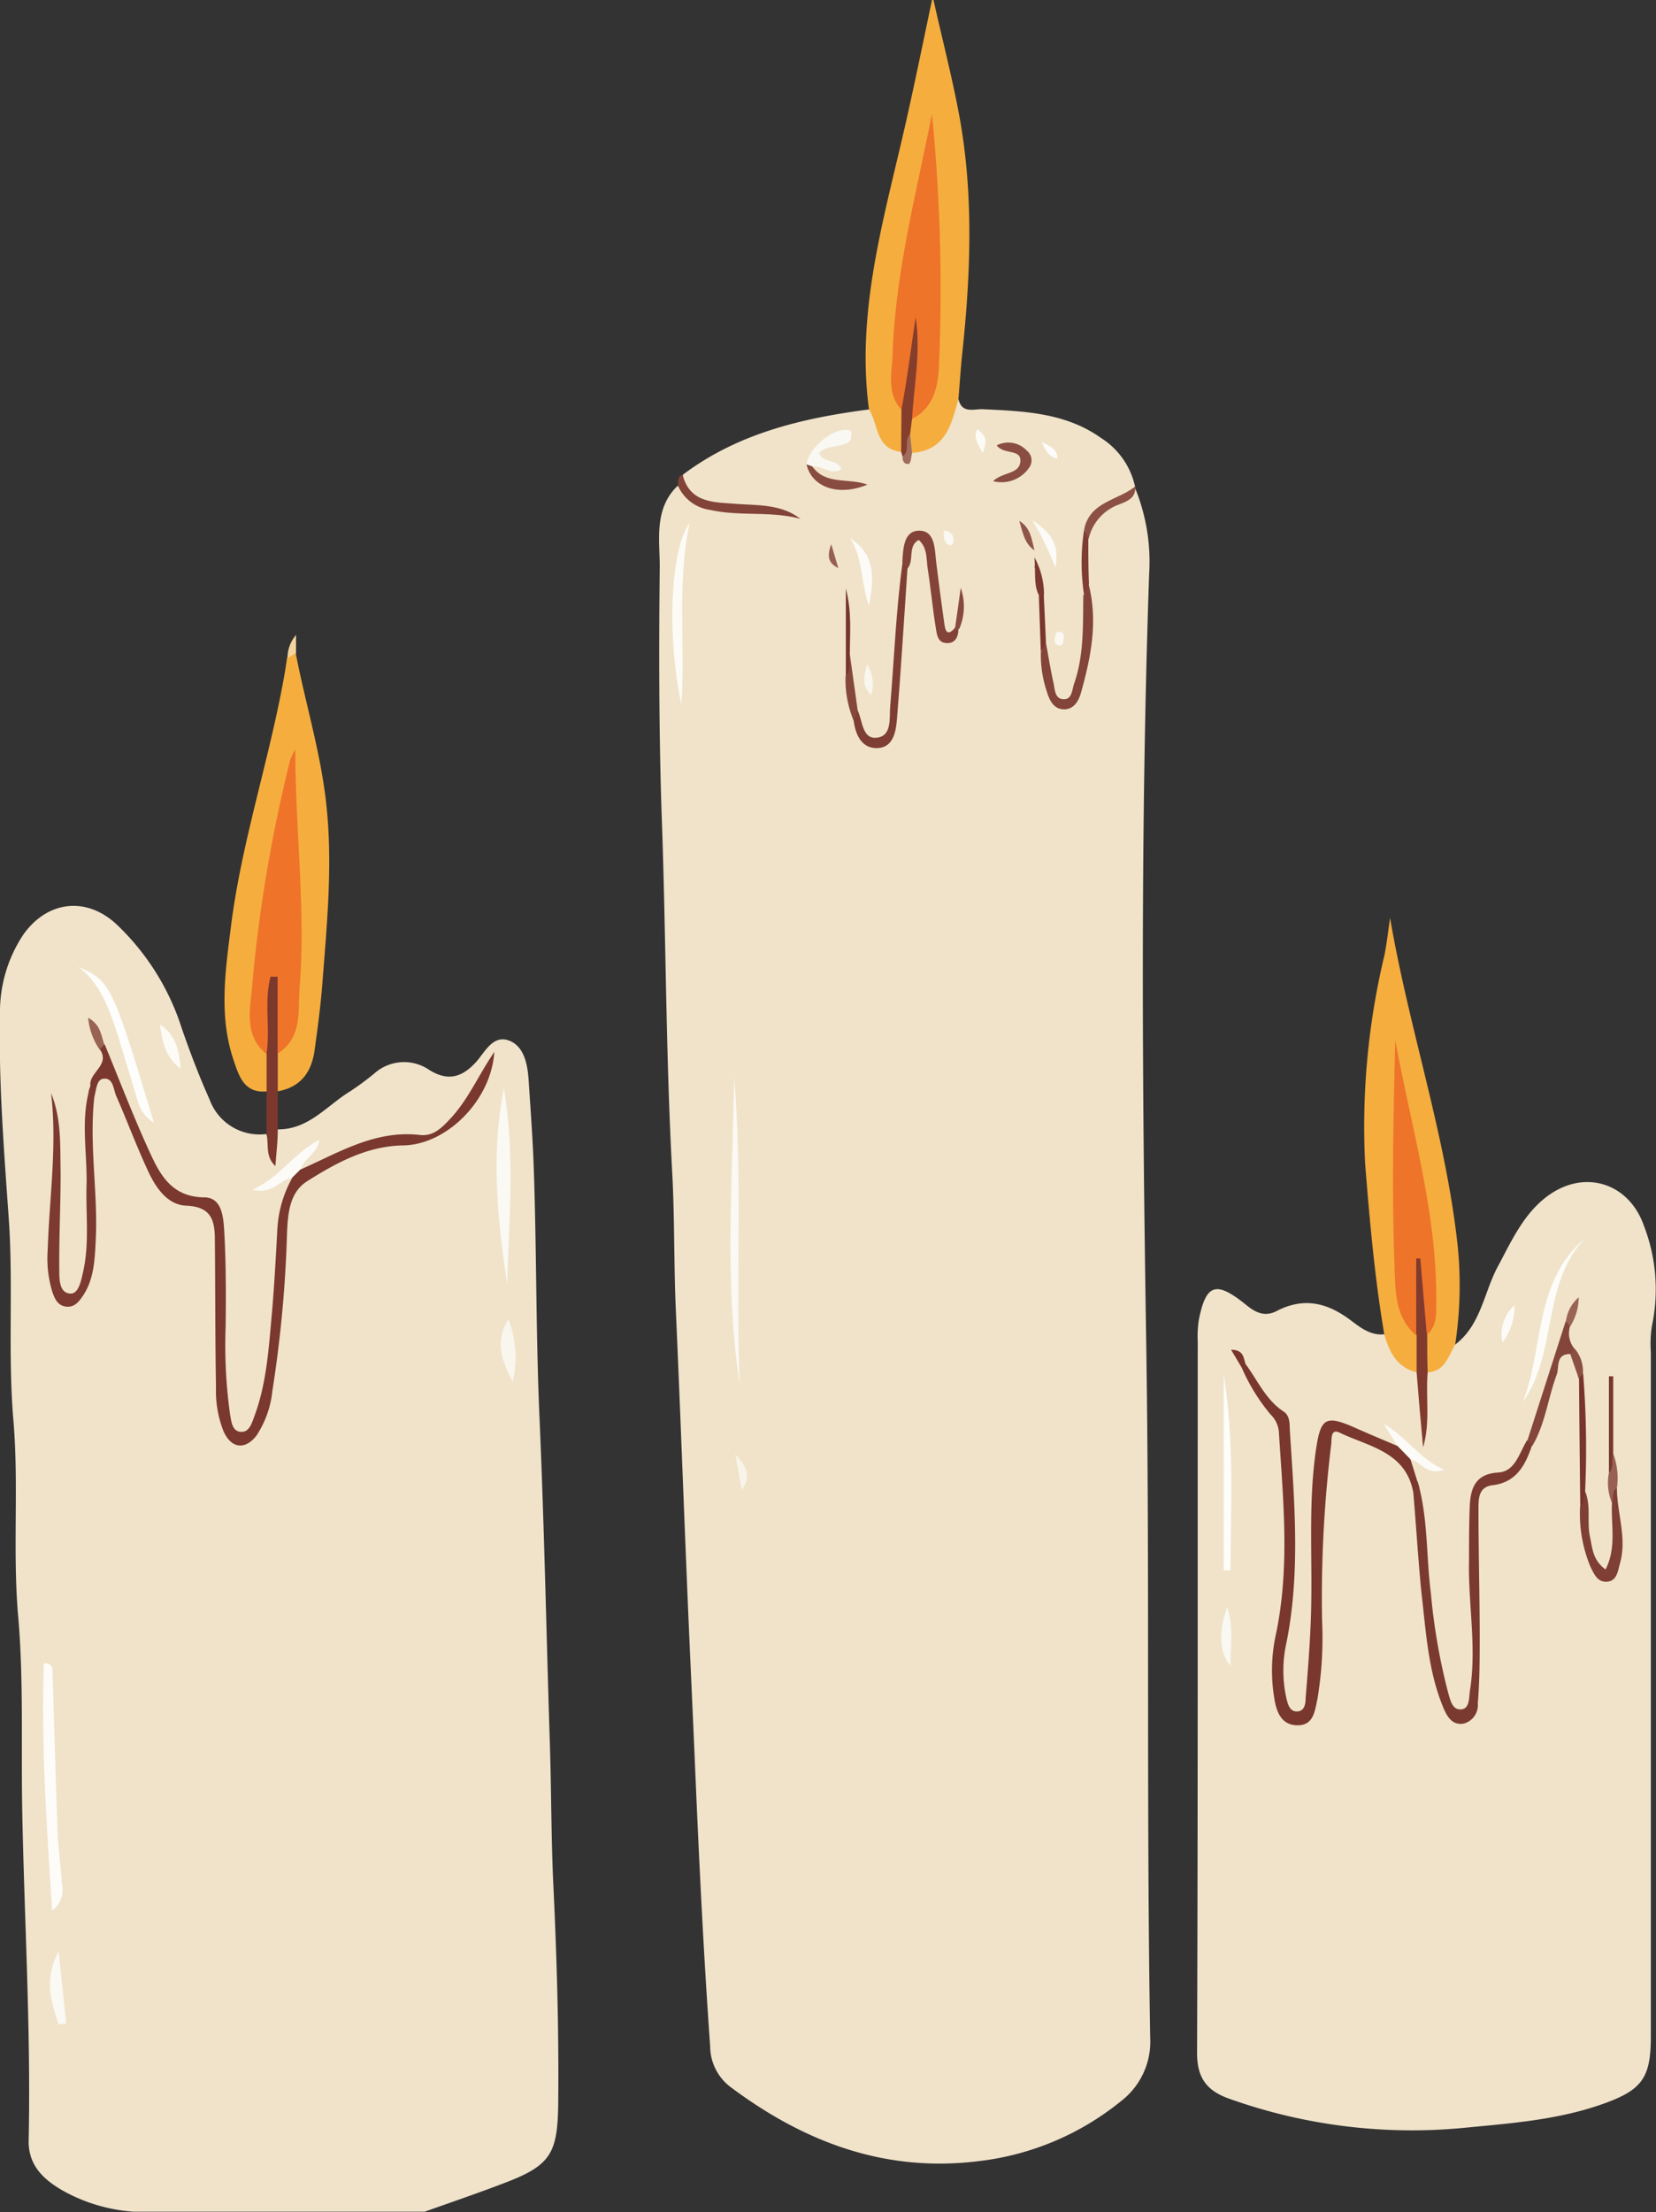 <svg xmlns="http://www.w3.org/2000/svg" viewBox="0 0 173.42 231.57"><rect x="0" y="0" width="173.42" height="231.57" fill="#333333" stroke="none"/><defs><style>.cls-1{fill:#f5ae3e;}.cls-2{fill:#f0e3ca;}.cls-3{fill:#f5ad3e;}.cls-4{fill:#7d382d;}.cls-5{fill:#824338;}.cls-6{fill:#f4d49d;}.cls-7{fill:#ee742a;}.cls-8{fill:#853d2c;}.cls-9{fill:#a06c5d;}.cls-10{fill:#7a382e;}.cls-11{fill:#7c3a30;}.cls-12{fill:#fdfcf9;}.cls-13{fill:#fbf9f3;}.cls-14{fill:#fdfdfb;}.cls-15{fill:#fcfbf7;}.cls-16{fill:#f9f6ee;}.cls-17{fill:#fcfbf6;}.cls-18{fill:#996354;}.cls-19{fill:#7f3e34;}.cls-20{fill:#834439;}.cls-21{fill:#834339;}.cls-22{fill:#faf8f3;}.cls-23{fill:#8a4d41;}.cls-24{fill:#894c40;}.cls-25{fill:#8c5044;}.cls-26{fill:#86483c;}.cls-27{fill:#79362d;}.cls-28{fill:#f8f4e9;}.cls-29{fill:#7e3d33;}.cls-30{fill:#884a3f;}.cls-31{fill:#7b392f;}.cls-32{fill:#8f5548;}.cls-33{fill:#965f51;}.cls-34{fill:#faf8f1;}.cls-35{fill:#fdfcfa;}.cls-36{fill:#79372d;}.cls-37{fill:#7b3a30;}.cls-38{fill:#fdfdfa;}.cls-39{fill:#fdfcf8;}.cls-40{fill:#7f3f34;}.cls-41{fill:#803b2e;}.cls-42{fill:#84463b;}.cls-43{fill:#78352c;}.cls-44{fill:#fcfbf8;}.cls-45{fill:#faf8f2;}.cls-46{fill:#78362c;}.cls-47{fill:#986054;}.cls-48{fill:#8c5043;}.cls-49{fill:#9a6455;}.cls-50{fill:#ef742a;}</style></defs><g id="圖層_2" data-name="圖層 2"><g id="圖層_1-2" data-name="圖層 1"><path class="cls-1" d="M91,42.86c-1.42-10.68,1.81-20.73,4.06-30.92C95.94,8,96.76,4,97.6,0h.16c.89,4,1.9,7.88,2.65,11.85,1.58,8.38,1.25,16.8.35,25.23-.16,1.56-.26,3.13-.39,4.69,0,2-.07,3.89-2,5.13-1,.63-1.93,1.28-3.13.51A3.64,3.64,0,0,1,95,45.33a3.84,3.84,0,0,1,.26-1.71A9.13,9.13,0,0,0,97.66,37c0-6.13.43-12.27-.37-18.39a25.17,25.17,0,0,1,.34-5.47c0-.93-.58-.59-.25-.64.11,0,.28.19.26.33-.34,4.3-1.28,8.51-2,12.75A68.83,68.83,0,0,0,94.15,39.2a8.93,8.93,0,0,0,.72,3.62,14.69,14.69,0,0,1-.13,4.34c-1.09,1.09-1.92.42-2.62-.46A4.24,4.24,0,0,1,91,42.86Z"/><path class="cls-2" d="M3,224.16c.25-11.55-.45-23.08-.67-34.61-.13-6.8.16-13.63-.43-20.4s.08-13.63-.49-20.4c-.61-7.06,0-14.12-.49-21.15S-.15,113.39,0,106.26a14.63,14.63,0,0,1,2.46-8.45c2.49-3.48,6.49-4,9.67-1.12a25.79,25.79,0,0,1,6.92,11c.87,2.51,1.82,5,2.9,7.41a5.56,5.56,0,0,0,5.92,3.61c1.17,1.68.49-1,1.17-.49,3.23.06,5.14-2.44,7.55-3.93a28.7,28.7,0,0,0,2.61-1.92,4.67,4.67,0,0,1,5.77-.36c1.86,1.15,3.33.84,4.83-.78.94-1,1.77-2.94,3.49-2.31s2,2.79,2.09,4.47c.18,2.72.38,5.45.49,8.17.34,9,.23,17.92.63,26.87.5,11.43.72,22.86,1.09,34.29.15,4.89.13,9.78.36,14.66.36,7.55.58,15.09.51,22.64-.05,5.56-.79,6.7-6.07,8.66-2.63,1-5.28,1.9-7.92,2.84H14a17.67,17.67,0,0,1-7.48-2.24C4.53,228.12,3,226.68,3,224.16Z"/><path class="cls-2" d="M91,42.86c1,1.55.67,4.15,3.37,4.44a1.08,1.08,0,0,1,.45.17c.24.12.46,0,.69-.06,3.52-.24,4.13-3,4.86-5.64.36,1.6,1.67,1,2.63,1.07,4.3.2,8.61.38,12.29,3a8.05,8.05,0,0,1,3.58,5.11c-.58,1.14-1.78,1.43-2.77,2a3.83,3.83,0,0,0-2.31,3.25,23.14,23.14,0,0,0,.12,6.22,28.91,28.91,0,0,1-.81,9.08c-.28.92-.44,2.15-1.73,2.06s-1.34-1.33-1.56-2.26c-.32-1.28-.32-2.61-.56-3.91-.14-1.56,0-3.12-.07-4.67-.27-1.11-.44-2.24-.66-3.36-.12-.31-.33.2-.06,0,.34,1.1.4,2.26.7,3.36.11,1.77-.2,3.57.23,5.33a16.68,16.68,0,0,0,.64,4.14c.23.72.55,1.48,1.44,1.48s1.22-.73,1.45-1.47a25.62,25.62,0,0,0,.78-11c0-1.45,0-2.9,0-4.35a4.51,4.51,0,0,1,3.12-4.24,3.41,3.41,0,0,0,2-1.64,20.44,20.44,0,0,1,1.52,9.14c-.93,26.94-.73,53.89-.3,80.82.37,24.12,0,48.23.41,72.33a7.86,7.86,0,0,1-3.06,6.69,28.89,28.89,0,0,1-14.94,6.28c-9.77,1.21-18.24-2-25.93-7.75a5.36,5.36,0,0,1-2.15-4.26c-.68-9.58-1.15-19.17-1.56-28.78-.28-6.7-.61-13.4-.88-20.1-.39-9.37-.73-18.73-1.15-28.09-.22-4.81-.12-9.62-.38-14.42-.69-12.61-.65-25.23-1.12-37.83C69,76.38,69,67.83,69.09,59.29c0-2.79-.62-6.06,1.88-8.44,2.23,2.11,4.94,2.64,7.89,2.51a7.51,7.51,0,0,1,4,.76A7,7,0,0,0,79,53.36a14.55,14.55,0,0,1-4.92-.6c-1.47-.46-2.78-1.17-2.55-3.08C77.27,45.36,84,43.77,91,42.86Z"/><path class="cls-2" d="M152.39,140.75c2.71-2.06,3-5.45,4.47-8.18s2.83-5.86,5.67-7.69c3.81-2.43,8.13-.84,9.62,3.42a18.49,18.49,0,0,1,.84,10.51,12.45,12.45,0,0,0-.11,2.74V213.2c0,4.35-.94,5.61-5.14,7.08-4.74,1.66-9.68,2-14.63,2.48a56.9,56.9,0,0,1-24.19-3c-2.44-.82-3.57-2.12-3.56-4.88.09-24.8.06-49.6.07-74.4a11.93,11.93,0,0,1,.1-2.24c.74-3.8,1.77-4.19,4.8-1.78,1,.83,2,1.48,3.36.78,2.75-1.43,5.17-.94,7.63.87,1,.74,2.14,1.73,3.64,1.56a56,56,0,0,1,3.86,4.42c.07,2.17.56,4.33.25,6.52.38-2.19-.34-4.37-.08-6.56C150.05,142.89,150.89,141.47,152.39,140.75Z"/><path class="cls-1" d="M27.92,114.25c-2.34.2-2.88-1.57-3.44-3.22-1.58-4.63-.89-9.31-.3-14,1.11-8.89,4-17.4,5.57-26.19.12-.65.21-1.3.32-2,.2-.34.3-.84.89-.51,1,5.2,2.57,10.27,3.18,15.58.74,6.43.1,12.77-.39,19.13-.18,2.32-.49,4.62-.81,6.92s-1.47,3.85-3.86,4.28c-1-1.2-.49-2.58-.45-3.89,1.91-2.54,2.06-5.57,2.09-8.52.05-4.8.31-9.61-.35-14.41a21.62,21.62,0,0,1,.2-6.74c-.69,5.89-2.29,12.37-3.19,19a55.44,55.44,0,0,0-.12,7.94c0,1.05.78,1.8,1.13,2.73C28.37,111.67,28.94,113.06,27.92,114.25Z"/><path class="cls-3" d="M152.39,140.75c-.72,1.22-1.07,2.82-2.92,2.91-1-1.18-.43-2.57-.5-3.87,1.19-3.06.8-6.22.45-9.34-.77-6.88-2.67-13.58-3.16-19.52a43.39,43.39,0,0,1,.39,5.71c.15,6-.44,12,.42,17.93a13.1,13.1,0,0,0,1.7,5.17c0,1.32.54,2.7-.42,3.91-2.07-.52-2.87-2.12-3.39-4-1-5.9-1.52-11.86-2-17.81a77,77,0,0,1,2-21.76c.26-1.22.39-2.46.61-4,2,11.7,5.85,22.79,7.09,34.42A41.22,41.22,0,0,1,152.39,140.75Z"/><path class="cls-4" d="M27.92,114.25c0-1.31,0-2.62,0-3.94-.92-2.21-.7-4.53-.53-6.82.05-.75.36-1.6,1.24-1.63s1,1,1.06,1.63c.1,2.29.52,4.62-.6,6.8,0,1.33,0,2.66,0,4s0,2.66,0,4-.17,2.52-.25,3.77c-1.09-1-.67-2.2-.92-3.28C27.91,117.26,27.91,115.75,27.92,114.25Z"/><path class="cls-5" d="M71.48,49.68c.76,3,3.28,2.88,5.56,3.06s4.74,0,6.78,1.57c-3.11-.84-6.33-.23-9.43-.93A4.31,4.31,0,0,1,71,50.85C71,50.42,70.94,49.91,71.48,49.68Z"/><path class="cls-6" d="M31,68.37l-.89.51A3.69,3.69,0,0,1,31,66.47Z"/><path class="cls-7" d="M94.4,42.88c-1.57-1.69-1-3.8-.93-5.71.28-8.6,2.47-16.88,4.13-25.25a186.87,186.87,0,0,1,.75,26c-.06,2.2-.4,4.68-2.84,5.94-1.07-2.15.34-4.26.1-6.4a4.54,4.54,0,0,1,.26-1.4C94.8,38.05,96.31,40.83,94.4,42.88Z"/><path class="cls-8" d="M94.4,42.88c.61-3.2,1-6.45,1.49-9.69.56,3.59-.18,7.13-.38,10.68-.07.53-.14,1.05-.2,1.58-.55.68.59,1.93-.79,2.33l-.15-.48Z"/><path class="cls-9" d="M94.52,47.78c.86-.58.09-1.7.79-2.33.06.65.13,1.3.2,2-.1.38-.11,1-.32,1.1C94.75,48.67,94.47,48.29,94.52,47.78Z"/><path class="cls-10" d="M9.47,113.69c-.22-1.41,2.1-2.18,1-3.82-.21-.53.05-.62.5-.53,1.55,3.75,3,7.55,4.7,11.25,1.1,2.41,2.33,4.71,5.72,4.75,1.86,0,2,2.08,2.09,3.5.19,3.31.19,6.64.15,10a52.4,52.4,0,0,0,.46,9.2c.13.72.21,1.7,1,1.83,1,.16,1.27-.86,1.55-1.62,1.23-3.31,1.48-6.8,1.79-10.27.28-3.06.44-6.13.61-9.2a12.36,12.36,0,0,1,1.54-5.44,1,1,0,0,1,.95-.94c4-1.78,7.79-4.13,12.45-3.59,1.48.17,2.41-.88,3.33-1.87,1.8-2,2.82-4.43,4.46-6.83-.34,5.11-5,9.72-9.54,9.79-3.78.06-7,1.81-10.08,3.76-1.82,1.16-2,3.33-2.09,5.36a130,130,0,0,1-1.54,16.6,10.37,10.37,0,0,1-1.65,4.64c-1.19,1.55-2.64,1.38-3.45-.41a11.41,11.41,0,0,1-.8-4.62c-.09-5.15-.07-10.3-.12-15.45,0-2-.35-3.47-3-3.57-1.93-.08-3.14-1.82-3.93-3.49-1.23-2.62-2.24-5.35-3.4-8-.3-.69-.3-1.93-1.34-1.8-.73.08-.74,1.17-.95,1.88C9,114.69,9.3,114.16,9.47,113.69Z"/><path class="cls-11" d="M9.47,113.69l.42,1.06c-.59,5.06.4,10.11.13,15.17-.1,2-.18,4-1.34,5.73-.43.64-.93,1.25-1.8,1.12s-1.15-.83-1.41-1.57A12.09,12.09,0,0,1,5,130.77c.17-5.43,1-10.86.35-16.34,1.11,2.71.94,5.56,1,8.37,0,3.4-.18,6.8-.14,10.21,0,.88,0,2.35,1.15,2.4.85.05,1.12-1.28,1.32-2.17.73-3.12.27-6.29.39-9.44C9.11,120.43,8.41,117,9.47,113.69Z"/><path class="cls-12" d="M5.46,200c-.58-9-1.16-17.41-.87-25.89,1,0,.89.58.91,1,.18,5.62.33,11.24.54,16.85.06,1.73.36,3.44.43,5.17A2.71,2.71,0,0,1,5.46,200Z"/><path class="cls-13" d="M52.77,113.88c1.18,7.14.54,13.84.33,20.54C52.14,127.76,51.36,121.09,52.77,113.88Z"/><path class="cls-14" d="M8.21,101.21c3.38,1.49,3.55,1.83,7.9,16.32a3.88,3.88,0,0,1-1.68-2.24c-.65-2.22-1.34-4.43-2-6.63C11.52,105.91,10.69,103.12,8.21,101.21Z"/><path class="cls-15" d="M31.52,122.36l-.95.94c-1.29.18-2,1.79-4.12,1.23,2.85-1.25,4.21-3.75,7-5.23C33.19,120.88,31.77,121.28,31.52,122.36Z"/><path class="cls-13" d="M6.14,211.91c-.72-2.26-1.62-4.51,0-7.67.31,3,.55,5.3.79,7.6Z"/><path class="cls-16" d="M53.24,138.09a11.05,11.05,0,0,1,.45,6.56C52.17,141.8,52.08,140,53.24,138.09Z"/><path class="cls-17" d="M16.74,107.24c1.59,1,2,2.55,2.19,4.65C17.16,110.52,17,108.87,16.74,107.24Z"/><path class="cls-18" d="M10.93,109.34l-.5.53a7,7,0,0,1-1.2-3.33C10.58,107.29,10.58,108.42,10.93,109.34Z"/><path class="cls-13" d="M76.88,112.65c.9,10.73.14,21.51.58,32.26C75.83,134.19,76.74,123.41,76.88,112.65Z"/><path class="cls-19" d="M89.82,74.37c.51,1.07.47,2.95,1.91,2.86,1.72-.11,1.39-2.09,1.49-3.25.42-5,.61-10.1,1.3-15.12q.8-.06.51.69c-.36,5.25-.67,10.51-1.1,15.76-.11,1.28-.38,2.91-2,3S89.59,77,89.4,75.44C89.26,75,88.91,74.42,89.82,74.37Z"/><path class="cls-20" d="M114,61.15c1,3.87.25,7.64-.8,11.37-.24.87-.76,1.77-1.83,1.73s-1.48-1-1.74-1.84A12.16,12.16,0,0,1,109,68.3c.28-.32,0-.9.51-1.13.27,1.45.5,2.91.82,4.35.15.69.13,1.7,1.12,1.67.77,0,.83-.92,1-1.53,1.08-3,.95-6.2,1-9.35C113.8,62,113.51,61.38,114,61.15Z"/><path class="cls-17" d="M71.36,73.74c-1.53-7-1.19-16.21.86-19C70.86,61.14,71.79,67.25,71.36,73.74Z"/><path class="cls-21" d="M95,59.55l-.51-.69c.09-1.41.13-3.33,1.8-3.31s1.59,2,1.76,3.38c.26,2.14.55,4.27.85,6.41.09.6.25,1.29,1,.5.15-.24.31-.24.47,0,0,.82-.33,1.53-1.25,1.48s-1-.86-1.1-1.46c-.35-2.1-.54-4.23-.87-6.34-.16-1,0-2.17-.94-3C95,57.18,95.8,58.7,95,59.55Z"/><path class="cls-22" d="M84.46,48.61c.2-1.67,2.68-3.77,4.23-3.6.27,0,.48.08.46.38s.08.76-.45,1c-.94.43-2.11.24-2.93,1,.42,1.18,1.94.61,2.35,1.71-1.12.74-2-.44-3.05-.26C84.75,49.07,84.55,49,84.46,48.61Z"/><path class="cls-23" d="M104.38,46.62a2.65,2.65,0,0,1,3.16.56,1.3,1.3,0,0,1,.21,1.81A3.51,3.51,0,0,1,104,50.37c1-1,2.89-.69,2.86-2.22C106.8,47,105.1,47.6,104.38,46.62Z"/><path class="cls-15" d="M91,63.42c-.85-2.35-.58-4.94-2-7.11C91.25,57.85,91.75,59.61,91,63.42Z"/><path class="cls-24" d="M84.46,48.61l.6.21c1.42,2,3.8,1.17,5.78,1.91C87.79,52,85,51,84.46,48.61Z"/><path class="cls-25" d="M113.54,55.39c.61-2.88,3.51-3,5.33-4.46v0c.13,1.2-.85,1.54-1.63,1.86A5,5,0,0,0,114,56.42C113.55,56.19,113.77,55.7,113.54,55.39Z"/><path class="cls-26" d="M89.82,74.37l-.42,1.07a11.07,11.07,0,0,1-.85-4.65c.42-.79-.17-1.74.42-2.5C89.25,70.32,89.54,72.34,89.82,74.37Z"/><path class="cls-15" d="M110.54,59.44a34.12,34.12,0,0,0-2.43-5C110.38,56,110.87,57.11,110.54,59.44Z"/><path class="cls-27" d="M89,68.29c-.21.82.24,1.75-.42,2.5V61.61C89.22,64.1,89,66.21,89,68.29Z"/><path class="cls-28" d="M77,152.24c1.09,1.08,1.73,2.27.68,3.75Z"/><path class="cls-29" d="M113.54,55.39l.43,1c0,1.58,0,3.15.07,4.73l-.51,1.16A22.3,22.3,0,0,1,113.54,55.39Z"/><path class="cls-16" d="M90.81,69.54a4.08,4.08,0,0,1,.45,3.21C90.32,71.93,90.36,71.06,90.81,69.54Z"/><path class="cls-27" d="M109.53,67.17,109,68.3l-.21-5.93a.34.34,0,0,1,.52,0C109.39,64,109.46,65.56,109.53,67.17Z"/><path class="cls-30" d="M100.45,65.84H100c.21-1.43.41-2.87.61-4.3A5.9,5.9,0,0,1,100.45,65.84Z"/><path class="cls-31" d="M109.33,62.34l-.52,0c-.56-1.06-.35-2.18-.48-4A8.14,8.14,0,0,1,109.33,62.34Z"/><path class="cls-32" d="M106.74,54.53c1.19.7,1.3,1.93,1.59,3.08C107.24,56.88,107.1,55.66,106.74,54.53Z"/><path class="cls-33" d="M87.79,59.47c-1-.5-1.24-1.15-.74-2.5Z"/><path class="cls-17" d="M102.89,47.42c-.49-1-1-1.57-.55-2.49C103.14,45.5,103.51,46.06,102.89,47.42Z"/><path class="cls-34" d="M98.83,55.52c.92.11,1.11.64,1,1.35,0,.11-.29.27-.36.23C98.74,56.78,98.83,56.16,98.83,55.52Z"/><path class="cls-34" d="M110.46,66.76c.08-.29.06-.74.54-.62s.42.47.38.8-.06.74-.54.62S110.45,67.1,110.46,66.76Z"/><path class="cls-35" d="M109.1,46.28c1,.49,1.65.79,1.63,1.73C109.92,47.82,109.52,47.31,109.1,46.28Z"/><path class="cls-36" d="M148,156.21c-.79-4.26-4.68-4.78-7.71-6.24-1-.48-.81.75-.89,1.29a132.62,132.62,0,0,0-.95,18.37,38.74,38.74,0,0,1-.48,8.19c-.28,1.31-.41,2.86-2.2,2.78-1.62-.06-2.12-1.48-2.32-2.82a17.64,17.64,0,0,1,.11-6.44c1.57-7.18.81-14.37.36-21.56a2.9,2.9,0,0,0-.86-1.71,20,20,0,0,1-3-4.85.53.53,0,0,1,.35-.47c1.28,1.71,2.12,3.76,4,5,.71.46.63,1.33.67,2.06.47,7.38,1.11,14.76-.35,22.1a13.34,13.34,0,0,0,0,5.93c.14.56.32,1.27,1,1.31.9.06,1-.83,1-1.43.24-2.89.47-5.79.56-8.7.18-5.73-.31-11.47.51-17.18.5-3.45,1-3.76,4.18-2.35,1.43.64,2.88,1.24,4.33,1.86a1.39,1.39,0,0,1,1.41,1.45c.23.74.47,1.49.7,2.24C148.54,155.52,149,156.14,148,156.21Z"/><path class="cls-37" d="M148,156.21l.45-1.16c1.12,3.85.89,7.86,1.4,11.78a63.77,63.77,0,0,0,1.78,10.27c.22.74.41,1.9,1.36,1.84s.83-1.25.95-2c.72-4.55-.21-9.09-.1-13.65,0-1.82,0-3.65.07-5.47s.43-3.53,3-3.68c1.77-.1,2.19-2.06,3-3.36.47-.05.74.07.5.6-.68,2-1.62,3.8-4.1,4.09-1.47.17-1.48,1.41-1.48,2.47,0,4.39.12,8.78.13,13.18,0,2.4,0,4.8-.2,7.19a2,2,0,0,1-1.46,2.11c-1.21.23-1.77-.74-2.15-1.66-1.59-3.81-1.81-7.89-2.28-11.91C148.51,163.31,148.31,159.76,148,156.21Z"/><path class="cls-38" d="M128.15,164.38V143.86c1.12,7.12.74,13.82.71,20.51Z"/><path class="cls-39" d="M159.48,146.75c2.22-5.69,1.14-12.63,6.52-17.13C161.39,134.41,163.15,141.6,159.48,146.75Z"/><path class="cls-40" d="M169.33,155.77c0,2.64,1.08,5.24.31,7.91-.22.78-.3,1.8-1.33,1.89s-1.39-.84-1.75-1.55a14.46,14.46,0,0,1-1.09-6.31c.39-.48-.11-1.23.51-1.64.67,1.55.18,3.24.53,4.82.25,1.17.29,2.45,1.63,3.4,1.17-2.31.55-4.68.67-6.95C168.78,156.75,168.14,156,169.33,155.77Z"/><path class="cls-41" d="M148.35,143.65c0-1.3,0-2.6,0-3.9-1-2.2-.57-4.56-.78-6.85-.06-.68.13-1.42.9-1.56.94-.17,1.08.73,1.07,1.3-.05,2.37.87,4.75-.08,7.1,0,1.31,0,2.62.05,3.92-.23,2.6.3,5.24-.48,7.84Q148.66,147.58,148.35,143.65Z"/><path class="cls-42" d="M160.46,151.37l-.5-.6,4-12.46c.44-.07.7,0,.46.52a2.52,2.52,0,0,0,.47,2.36c.26.55,0,.61-.48.55-1.53,0-1.1,1.42-1.39,2.17C162.1,146.36,161.83,149.06,160.46,151.37Z"/><path class="cls-43" d="M166,156.07c-.15.55,0,1.21-.51,1.64q-.08-6.69-.13-13.39c-.27-.52,0-.59.43-.53A98.67,98.67,0,0,1,166,156.07Z"/><path class="cls-44" d="M147.76,152.81l-1.41-1.45-1.44-2.31c2.48,1.45,3.67,3.61,6.33,4.81C149.24,154.51,148.79,152.89,147.76,152.81Z"/><path class="cls-45" d="M128.52,168.24c.71,2.16.31,4.08.34,6.14C127.69,173,127.57,170.87,128.52,168.24Z"/><path class="cls-46" d="M168.49,154.17v-10.1l.45,0v8.13C169,152.9,169.67,153.74,168.49,154.17Z"/><path class="cls-15" d="M157.35,140.53a4,4,0,0,1,1.26-3.89A6.46,6.46,0,0,1,157.35,140.53Z"/><path class="cls-47" d="M168.49,154.17c.56-.57.23-1.34.45-2a7.31,7.31,0,0,1,.39,3.59c-.58.39-.35,1-.52,1.57A5.46,5.46,0,0,1,168.49,154.17Z"/><path class="cls-48" d="M165.77,143.79l-.43.53-.9-2.58.48-.55A3.73,3.73,0,0,1,165.77,143.79Z"/><path class="cls-49" d="M164.45,138.83l-.46-.52a3.93,3.93,0,0,1,1.34-2.51A5.83,5.83,0,0,1,164.45,138.83Z"/><path class="cls-43" d="M130.42,142.75l-.35.47-1.15-1.93C130.2,141.29,130.23,142.09,130.42,142.75Z"/><path class="cls-50" d="M29.07,110.29v-8.05l-.74,0c-.7,2.65,0,5.43-.43,8.1-2.46-2-1.65-4.93-1.49-7.23a153.13,153.13,0,0,1,4-23.65,5.87,5.87,0,0,1,.52-1c0,8.58,1.1,16.74.45,24.9C31.19,105.7,31.73,108.63,29.07,110.29Z"/><path class="cls-7" d="M149.42,139.74l-.68-8h-.43v8.05c-2.36-2-2.18-5-2.28-7.6-.3-7.77-.1-15.55.08-23.34,1.66,9.13,4.4,18.08,4.3,27.49C150.4,137.54,150.5,138.81,149.42,139.74Z"/></g></g></svg>